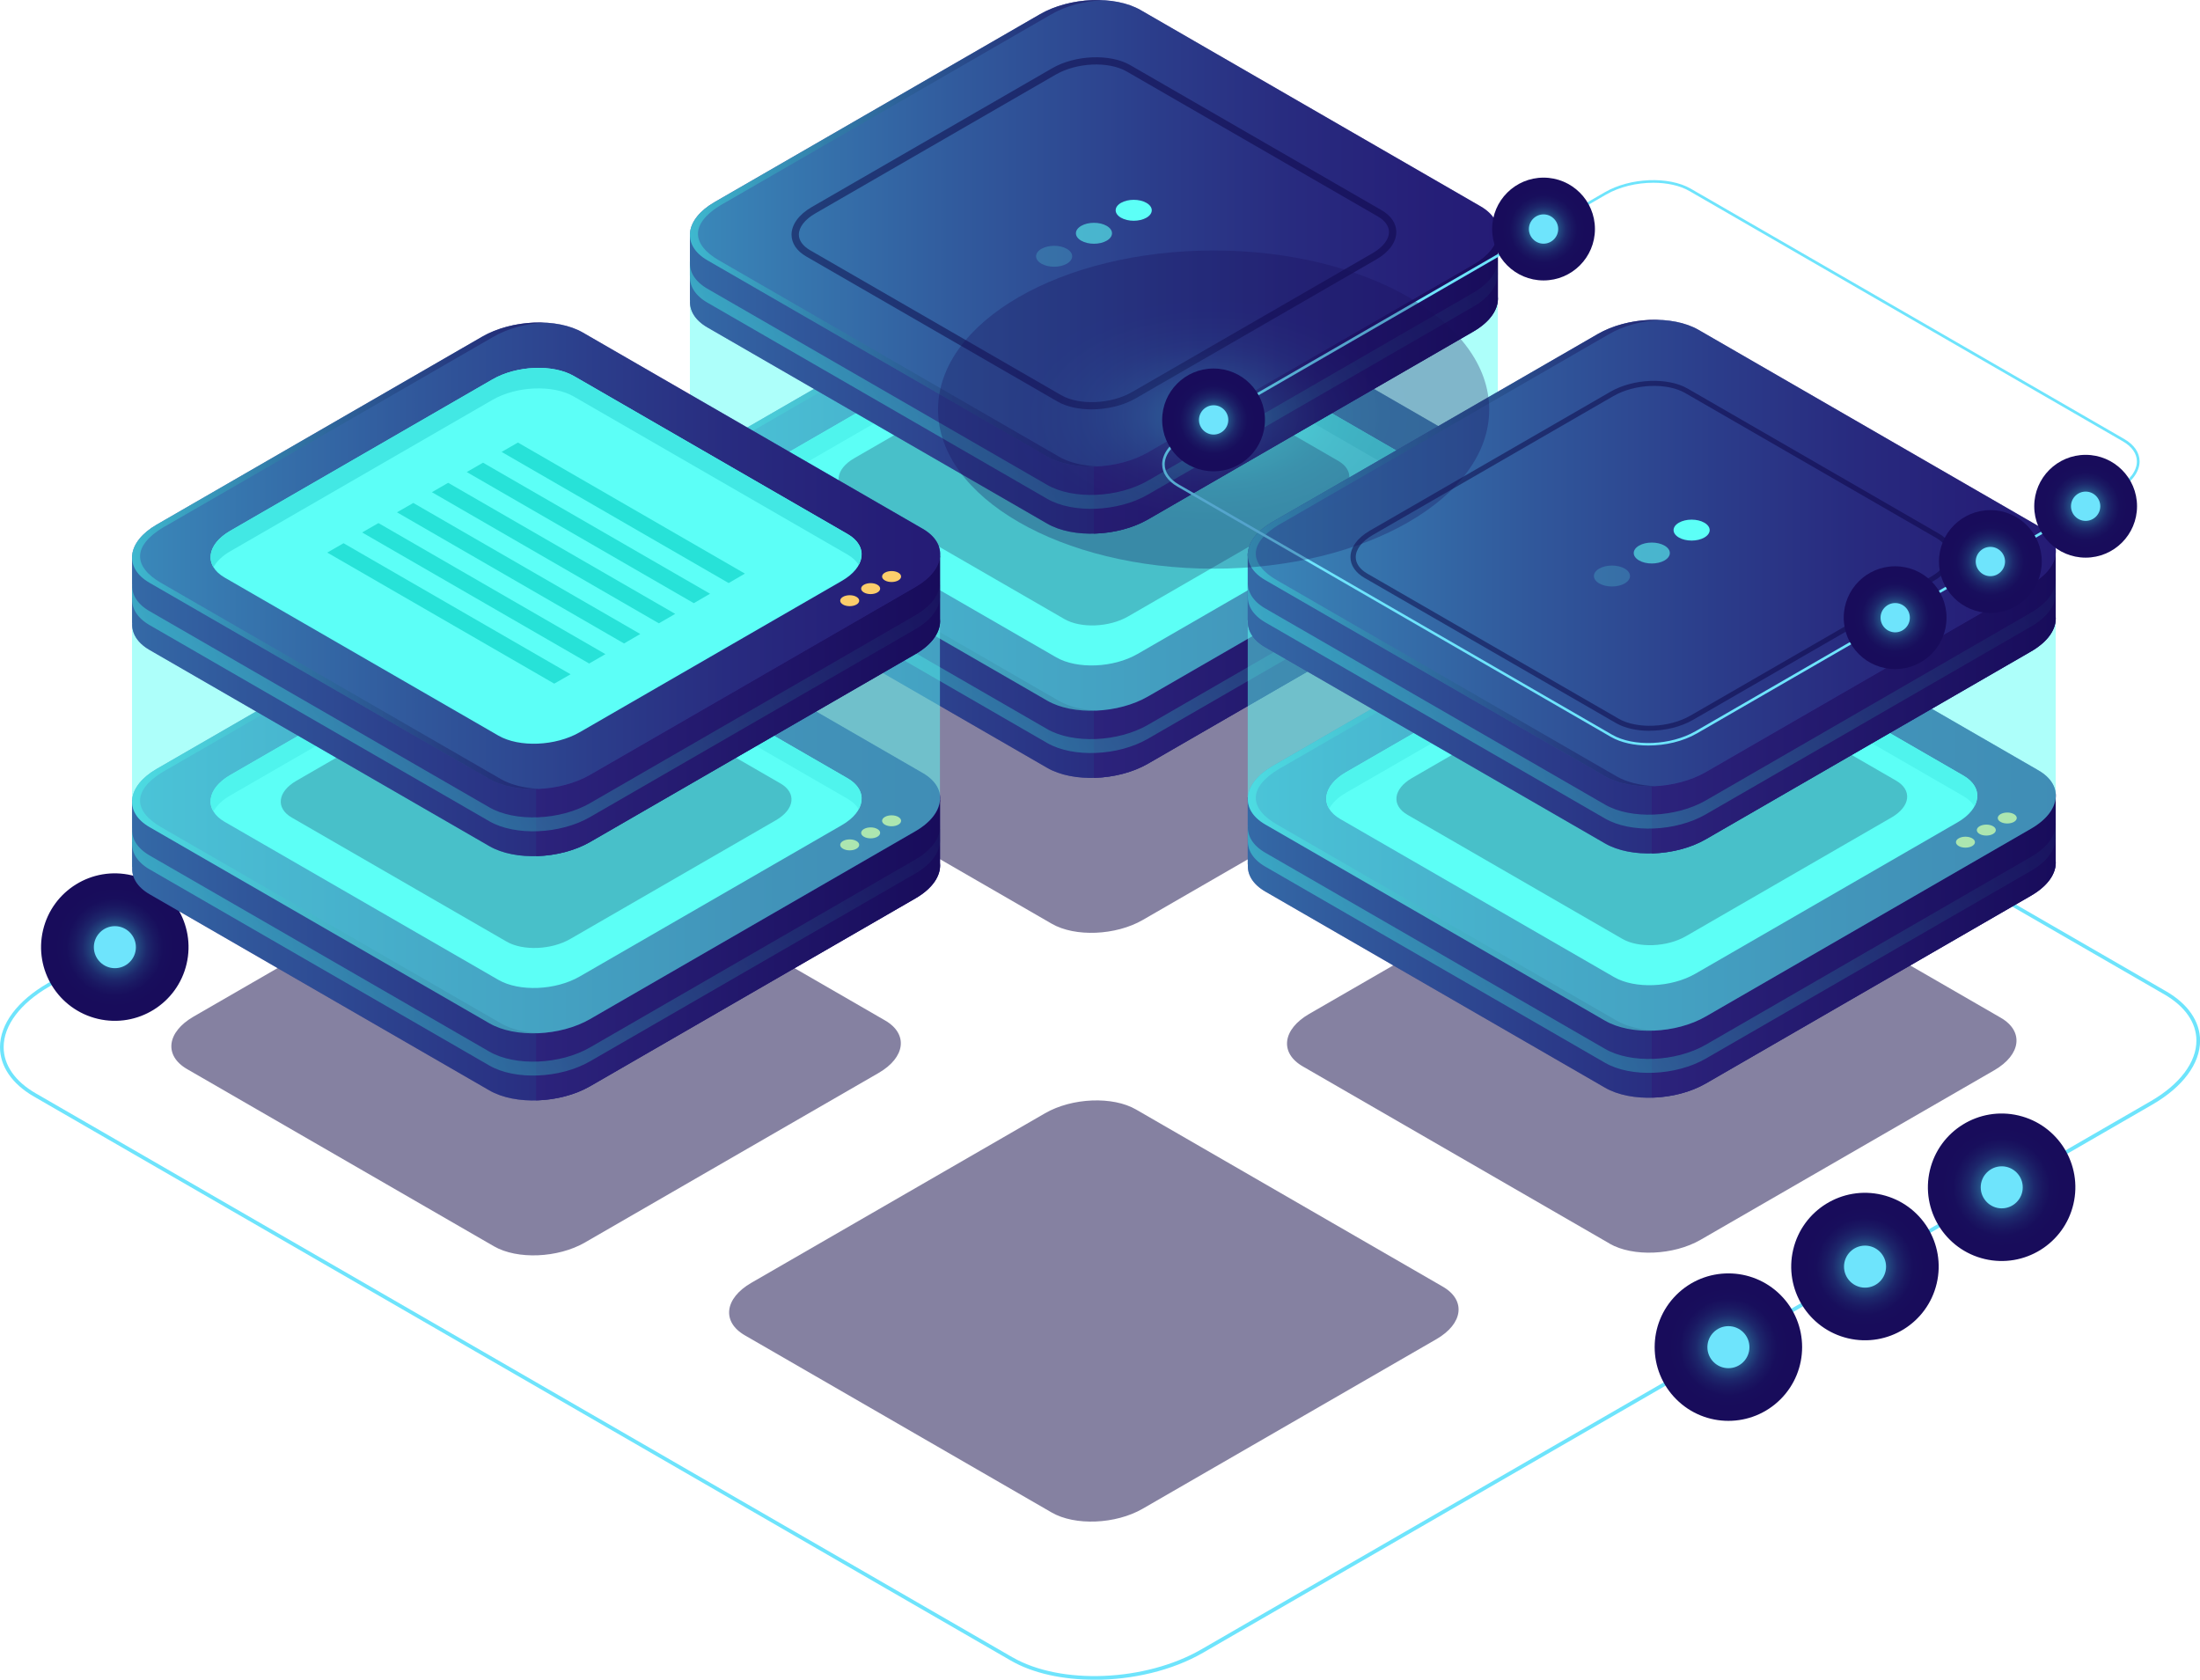 <?xml version="1.0" encoding="UTF-8"?>
<svg xmlns="http://www.w3.org/2000/svg" xmlns:xlink="http://www.w3.org/1999/xlink" viewBox="0 0 300.48 229.41">
  <defs>
    <style>
      .cls-1 {
        fill: #fccd6b;
      }

      .cls-2 {
        fill: url(#_Áåçûìÿííûé_ãðàäèåíò_4-4);
      }

      .cls-2, .cls-3, .cls-4, .cls-5, .cls-6, .cls-7, .cls-8, .cls-9, .cls-10, .cls-11, .cls-12, .cls-13, .cls-14, .cls-15, .cls-16, .cls-17, .cls-18, .cls-19, .cls-20, .cls-21, .cls-22, .cls-23, .cls-24, .cls-25, .cls-26, .cls-27 {
        opacity: .5;
      }

      .cls-28 {
        fill: url(#_Áåçûìÿííûé_ãðàäèåíò_2-11);
      }

      .cls-28, .cls-29, .cls-30, .cls-31, .cls-32, .cls-33, .cls-34, .cls-35, .cls-36, .cls-37, .cls-38 {
        mix-blend-mode: lighten;
      }

      .cls-3 {
        fill: url(#_Áåçûìÿííûé_ãðàäèåíò_4-21);
      }

      .cls-4 {
        fill: url(#_Áåçûìÿííûé_ãðàäèåíò_4-18);
      }

      .cls-39 {
        fill: url(#_Áåçûìÿííûé_ãðàäèåíò_5-5);
      }

      .cls-40 {
        fill: url(#_Áåçûìÿííûé_ãðàäèåíò_5-4);
      }

      .cls-5 {
        fill: url(#_Áåçûìÿííûé_ãðàäèåíò_4-2);
      }

      .cls-6 {
        fill: url(#_Áåçûìÿííûé_ãðàäèåíò_4-19);
      }

      .cls-29 {
        fill: url(#_Áåçûìÿííûé_ãðàäèåíò_2-3);
      }

      .cls-41 {
        isolation: isolate;
      }

      .cls-7 {
        fill: url(#_Áåçûìÿííûé_ãðàäèåíò_4-22);
      }

      .cls-42 {
        fill: #42e8e4;
      }

      .cls-43 {
        fill: #6ee4fc;
      }

      .cls-8 {
        fill: url(#_Áåçûìÿííûé_ãðàäèåíò_4-14);
      }

      .cls-44 {
        fill: #27e2d8;
      }

      .cls-30 {
        fill: url(#_Áåçûìÿííûé_ãðàäèåíò_2-2);
      }

      .cls-9 {
        fill: url(#_Áåçûìÿííûé_ãðàäèåíò_4-6);
      }

      .cls-10 {
        fill: url(#_Áåçûìÿííûé_ãðàäèåíò_4);
      }

      .cls-11 {
        fill: url(#_Áåçûìÿííûé_ãðàäèåíò_4-13);
      }

      .cls-12 {
        fill: url(#_Áåçûìÿííûé_ãðàäèåíò_4-20);
      }

      .cls-13 {
        fill: url(#_Áåçûìÿííûé_ãðàäèåíò_4-15);
      }

      .cls-14 {
        fill: url(#_Áåçûìÿííûé_ãðàäèåíò_4-12);
      }

      .cls-15, .cls-45, .cls-46, .cls-47 {
        fill: #5cfff7;
      }

      .cls-16 {
        fill: url(#_Áåçûìÿííûé_ãðàäèåíò_4-17);
      }

      .cls-17 {
        fill: url(#_Áåçûìÿííûé_ãðàäèåíò_4-23);
      }

      .cls-31 {
        fill: url(#_Áåçûìÿííûé_ãðàäèåíò_2-8);
      }

      .cls-32 {
        fill: url(#_Áåçûìÿííûé_ãðàäèåíò_2-10);
      }

      .cls-18 {
        fill: url(#_Áåçûìÿííûé_ãðàäèåíò_4-9);
      }

      .cls-45 {
        opacity: .6;
      }

      .cls-33 {
        fill: url(#_Áåçûìÿííûé_ãðàäèåíò_2-5);
      }

      .cls-34 {
        fill: url(#_Áåçûìÿííûé_ãðàäèåíò_2-6);
        opacity: .3;
      }

      .cls-48 {
        fill: url(#_Áåçûìÿííûé_ãðàäèåíò_5-3);
      }

      .cls-19 {
        fill: url(#_Áåçûìÿííûé_ãðàäèåíò_4-24);
      }

      .cls-20 {
        fill: url(#_Áåçûìÿííûé_ãðàäèåíò_4-3);
      }

      .cls-49 {
        fill: url(#_Áåçûìÿííûé_ãðàäèåíò_5-6);
      }

      .cls-21 {
        fill: url(#_Áåçûìÿííûé_ãðàäèåíò_4-16);
      }

      .cls-50 {
        fill: url(#_Áåçûìÿííûé_ãðàäèåíò_5);
      }

      .cls-22 {
        fill: url(#_Áåçûìÿííûé_ãðàäèåíò_4-10);
      }

      .cls-35 {
        fill: url(#_Áåçûìÿííûé_ãðàäèåíò_2-9);
      }

      .cls-51 {
        fill: url(#_Áåçûìÿííûé_ãðàäèåíò_5-2);
      }

      .cls-52 {
        fill: #332a91;
      }

      .cls-36 {
        fill: url(#_Áåçûìÿííûé_ãðàäèåíò_2-7);
      }

      .cls-23 {
        fill: url(#_Áåçûìÿííûé_ãðàäèåíò_4-11);
      }

      .cls-24 {
        fill: url(#_Áåçûìÿííûé_ãðàäèåíò_4-7);
      }

      .cls-25 {
        fill: #0d0444;
      }

      .cls-26 {
        fill: url(#_Áåçûìÿííûé_ãðàäèåíò_4-8);
      }

      .cls-37 {
        fill: url(#_Áåçûìÿííûé_ãðàäèåíò_2);
      }

      .cls-38 {
        fill: url(#_Áåçûìÿííûé_ãðàäèåíò_2-4);
      }

      .cls-27 {
        fill: url(#_Áåçûìÿííûé_ãðàäèåíò_4-5);
      }

      .cls-47 {
        opacity: .2;
      }
    </style>
    <radialGradient id="_Áåçûìÿííûé_ãðàäèåíò_2" data-name="Áåçûìÿííûé ãðàäèåíò 2" cx="117.22" cy="70.63" fx="117.22" fy="70.63" r="10.07" gradientTransform="translate(84.27 -62.2) rotate(45)" gradientUnits="userSpaceOnUse">
      <stop offset="0" stop-color="#42e8e4"/>
      <stop offset=".02" stop-color="#3ed7d9"/>
      <stop offset=".1" stop-color="#35a8bc"/>
      <stop offset=".18" stop-color="#2d7ea2"/>
      <stop offset=".26" stop-color="#275a8c"/>
      <stop offset=".35" stop-color="#213e7a"/>
      <stop offset=".44" stop-color="#1d276c"/>
      <stop offset=".55" stop-color="#1a1862"/>
      <stop offset=".66" stop-color="#180e5c"/>
      <stop offset=".82" stop-color="#180c5b"/>
    </radialGradient>
    <radialGradient id="_Áåçûìÿííûé_ãðàäèåíò_2-2" data-name="Áåçûìÿííûé ãðàäèåíò 2" cx="15.69" cy="129.36" fx="15.69" fy="129.36" r="10.07" gradientTransform="translate(138.03 84.5) rotate(76.78)" xlink:href="#_Áåçûìÿííûé_ãðàäèåíò_2"/>
    <radialGradient id="_Áåçûìÿííûé_ãðàäèåíò_2-3" data-name="Áåçûìÿííûé ãðàäèåíò 2" cx="236.07" cy="183.99" fx="236.07" fy="183.99" r="10.07" gradientTransform="translate(199.24 -113.03) rotate(45)" xlink:href="#_Áåçûìÿííûé_ãðàäèåíò_2"/>
    <radialGradient id="_Áåçûìÿííûé_ãðàäèåíò_2-4" data-name="Áåçûìÿííûé ãðàäèåíò 2" cx="254.73" cy="172.99" fx="254.73" fy="172.99" r="10.07" gradientTransform="translate(364.57 -114.67) rotate(76.72)" xlink:href="#_Áåçûìÿííûé_ãðàäèåíò_2"/>
    <radialGradient id="_Áåçûìÿííûé_ãðàäèåíò_2-5" data-name="Áåçûìÿííûé ãðàäèåíò 2" cx="273.4" cy="162.16" fx="273.4" fy="162.16" r="10.07" gradientTransform="translate(368.41 -141.18) rotate(76.72)" xlink:href="#_Áåçûìÿííûé_ãðàäèåíò_2"/>
    <linearGradient id="_Áåçûìÿííûé_ãðàäèåíò_4" data-name="Áåçûìÿííûé ãðàäèåíò 4" x1="69.84" y1="77.41" x2="180.19" y2="77.41" gradientUnits="userSpaceOnUse">
      <stop offset="0" stop-color="#42e8e4"/>
      <stop offset=".11" stop-color="#3cc8d0"/>
      <stop offset=".35" stop-color="#2f86a7"/>
      <stop offset=".57" stop-color="#255186"/>
      <stop offset=".75" stop-color="#1e2b6e"/>
      <stop offset=".91" stop-color="#191460"/>
      <stop offset="1" stop-color="#180c5b"/>
    </linearGradient>
    <linearGradient id="_Áåçûìÿííûé_ãðàäèåíò_5" data-name="Áåçûìÿííûé ãðàäèåíò 5" x1="149.41" y1="77.4" x2="204.59" y2="77.4" gradientUnits="userSpaceOnUse">
      <stop offset="0" stop-color="#2c237c"/>
      <stop offset="1" stop-color="#180c5b"/>
    </linearGradient>
    <linearGradient id="_Áåçûìÿííûé_ãðàäèåíò_4-2" data-name="Áåçûìÿííûé ãðàäèåíò 4" x1="94.23" y1="65.22" x2="204.59" y2="65.22" xlink:href="#_Áåçûìÿííûé_ãðàäèåíò_4"/>
    <linearGradient id="_Áåçûìÿííûé_ãðàäèåíò_4-3" data-name="Áåçûìÿííûé ãðàäèåíò 4" x1="94.23" y1="65.22" x2="150.56" y2="65.22" xlink:href="#_Áåçûìÿííûé_ãðàäèåíò_4"/>
    <linearGradient id="_Áåçûìÿííûé_ãðàäèåíò_4-4" data-name="Áåçûìÿííûé ãðàäèåíò 4" x1="109.24" y1="97.33" x2="201.61" y2="36.95" xlink:href="#_Áåçûìÿííûé_ãðàäèåíò_4"/>
    <linearGradient id="_Áåçûìÿííûé_ãðàäèåíò_4-5" data-name="Áåçûìÿííûé ãðàäèåíò 4" x1="-6.35" y1="121.46" x2="104" y2="121.46" xlink:href="#_Áåçûìÿííûé_ãðàäèåíò_4"/>
    <linearGradient id="_Áåçûìÿííûé_ãðàäèåíò_5-2" data-name="Áåçûìÿííûé ãðàäèåíò 5" x1="73.22" y1="121.45" x2="128.39" y2="121.45" xlink:href="#_Áåçûìÿííûé_ãðàäèåíò_5"/>
    <linearGradient id="_Áåçûìÿííûé_ãðàäèåíò_4-6" data-name="Áåçûìÿííûé ãðàäèåíò 4" x1="18.04" y1="109.26" x2="128.4" y2="109.26" xlink:href="#_Áåçûìÿííûé_ãðàäèåíò_4"/>
    <linearGradient id="_Áåçûìÿííûé_ãðàäèåíò_4-7" data-name="Áåçûìÿííûé ãðàäèåíò 4" x1="18.04" y1="109.27" x2="74.37" y2="109.27" xlink:href="#_Áåçûìÿííûé_ãðàäèåíò_4"/>
    <linearGradient id="_Áåçûìÿííûé_ãðàäèåíò_4-8" data-name="Áåçûìÿííûé ãðàäèåíò 4" x1="33.05" y1="141.38" x2="125.42" y2="81" xlink:href="#_Áåçûìÿííûé_ãðàäèåíò_4"/>
    <linearGradient id="_Áåçûìÿííûé_ãðàäèåíò_4-9" data-name="Áåçûìÿííûé ãðàäèåíò 4" x1="146.03" y1="121.08" x2="256.38" y2="121.08" xlink:href="#_Áåçûìÿííûé_ãðàäèåíò_4"/>
    <linearGradient id="_Áåçûìÿííûé_ãðàäèåíò_5-3" data-name="Áåçûìÿííûé ãðàäèåíò 5" x1="225.6" y1="121.08" x2="280.78" y2="121.08" xlink:href="#_Áåçûìÿííûé_ãðàäèåíò_5"/>
    <linearGradient id="_Áåçûìÿííûé_ãðàäèåíò_4-10" data-name="Áåçûìÿííûé ãðàäèåíò 4" x1="170.42" y1="108.89" x2="280.79" y2="108.89" xlink:href="#_Áåçûìÿííûé_ãðàäèåíò_4"/>
    <linearGradient id="_Áåçûìÿííûé_ãðàäèåíò_4-11" data-name="Áåçûìÿííûé ãðàäèåíò 4" x1="170.42" y1="108.89" x2="226.75" y2="108.89" xlink:href="#_Áåçûìÿííûé_ãðàäèåíò_4"/>
    <linearGradient id="_Áåçûìÿííûé_ãðàäèåíò_4-12" data-name="Áåçûìÿííûé ãðàäèåíò 4" x1="185.43" y1="141.01" x2="277.81" y2="80.63" xlink:href="#_Áåçûìÿííûé_ãðàäèåíò_4"/>
    <linearGradient id="_Áåçûìÿííûé_ãðàäèåíò_4-13" data-name="Áåçûìÿííûé ãðàäèåíò 4" y1="44.05" y2="44.05" xlink:href="#_Áåçûìÿííûé_ãðàäèåíò_4"/>
    <linearGradient id="_Áåçûìÿííûé_ãðàäèåíò_5-4" data-name="Áåçûìÿííûé ãðàäèåíò 5" y1="44.05" y2="44.05" xlink:href="#_Áåçûìÿííûé_ãðàäèåíò_5"/>
    <linearGradient id="_Áåçûìÿííûé_ãðàäèåíò_4-14" data-name="Áåçûìÿííûé ãðàäèåíò 4" x1="94.23" y1="31.86" x2="204.59" y2="31.86" xlink:href="#_Áåçûìÿííûé_ãðàäèåíò_4"/>
    <linearGradient id="_Áåçûìÿííûé_ãðàäèåíò_4-15" data-name="Áåçûìÿííûé ãðàäèåíò 4" x1="94.23" y1="31.86" x2="150.56" y2="31.86" xlink:href="#_Áåçûìÿííûé_ãðàäèåíò_4"/>
    <linearGradient id="_Áåçûìÿííûé_ãðàäèåíò_4-16" data-name="Áåçûìÿííûé ãðàäèåíò 4" x1="109.24" y1="63.97" x2="201.61" y2="3.59" xlink:href="#_Áåçûìÿííûé_ãðàäèåíò_4"/>
    <linearGradient id="_Áåçûìÿííûé_ãðàäèåíò_4-17" data-name="Áåçûìÿííûé ãðàäèåíò 4" x1="-6.35" y1="88.1" x2="104" y2="88.1" xlink:href="#_Áåçûìÿííûé_ãðàäèåíò_4"/>
    <linearGradient id="_Áåçûìÿííûé_ãðàäèåíò_5-5" data-name="Áåçûìÿííûé ãðàäèåíò 5" x1="73.22" y1="88.1" x2="128.39" y2="88.1" xlink:href="#_Áåçûìÿííûé_ãðàäèåíò_5"/>
    <linearGradient id="_Áåçûìÿííûé_ãðàäèåíò_4-18" data-name="Áåçûìÿííûé ãðàäèåíò 4" x1="18.04" y1="75.91" x2="128.4" y2="75.91" xlink:href="#_Áåçûìÿííûé_ãðàäèåíò_4"/>
    <linearGradient id="_Áåçûìÿííûé_ãðàäèåíò_4-19" data-name="Áåçûìÿííûé ãðàäèåíò 4" x1="18.04" y1="75.91" x2="74.37" y2="75.91" xlink:href="#_Áåçûìÿííûé_ãðàäèåíò_4"/>
    <linearGradient id="_Áåçûìÿííûé_ãðàäèåíò_4-20" data-name="Áåçûìÿííûé ãðàäèåíò 4" x1="33.05" y1="108.02" x2="125.42" y2="47.64" xlink:href="#_Áåçûìÿííûé_ãðàäèåíò_4"/>
    <linearGradient id="_Áåçûìÿííûé_ãðàäèåíò_4-21" data-name="Áåçûìÿííûé ãðàäèåíò 4" x1="146.03" y1="87.73" x2="256.38" y2="87.73" xlink:href="#_Áåçûìÿííûé_ãðàäèåíò_4"/>
    <linearGradient id="_Áåçûìÿííûé_ãðàäèåíò_5-6" data-name="Áåçûìÿííûé ãðàäèåíò 5" x1="225.6" y1="87.72" x2="280.78" y2="87.72" xlink:href="#_Áåçûìÿííûé_ãðàäèåíò_5"/>
    <linearGradient id="_Áåçûìÿííûé_ãðàäèåíò_4-22" data-name="Áåçûìÿííûé ãðàäèåíò 4" x1="170.42" y1="75.54" x2="280.79" y2="75.54" xlink:href="#_Áåçûìÿííûé_ãðàäèåíò_4"/>
    <linearGradient id="_Áåçûìÿííûé_ãðàäèåíò_4-23" data-name="Áåçûìÿííûé ãðàäèåíò 4" x1="170.42" y1="75.54" x2="226.75" y2="75.54" xlink:href="#_Áåçûìÿííûé_ãðàäèåíò_4"/>
    <linearGradient id="_Áåçûìÿííûé_ãðàäèåíò_4-24" data-name="Áåçûìÿííûé ãðàäèåíò 4" x1="185.43" y1="107.65" x2="277.81" y2="47.27" xlink:href="#_Áåçûìÿííûé_ãðàäèåíò_4"/>
    <radialGradient id="_Áåçûìÿííûé_ãðàäèåíò_2-6" data-name="Áåçûìÿííûé ãðàäèåíò 2" cx="-1314.84" cy="228.31" fx="-1314.84" fy="228.31" r="30.73" gradientTransform="translate(1502.13 599.21) rotate(30) scale(1 .87) skewX(-26.56)" xlink:href="#_Áåçûìÿííûé_ãðàäèåíò_2"/>
    <radialGradient id="_Áåçûìÿííûé_ãðàäèåíò_2-7" data-name="Áåçûìÿííûé ãðàäèåíò 2" cx="210.82" cy="31.28" fx="210.82" fy="31.28" r="7.02" gradientTransform="matrix(1, 0, 0, 1, 0, 0)" xlink:href="#_Áåçûìÿííûé_ãðàäèåíò_2"/>
    <radialGradient id="_Áåçûìÿííûé_ãðàäèåíò_2-8" data-name="Áåçûìÿííûé ãðàäèåíò 2" cx="165.76" cy="57.35" fx="165.76" fy="57.35" r="7.02" gradientTransform="matrix(1, 0, 0, 1, 0, 0)" xlink:href="#_Áåçûìÿííûé_ãðàäèåíò_2"/>
    <radialGradient id="_Áåçûìÿííûé_ãðàäèåíò_2-9" data-name="Áåçûìÿííûé ãðàäèåíò 2" cx="258.85" cy="84.36" fx="258.85" fy="84.36" r="7.02" gradientTransform="matrix(1, 0, 0, 1, 0, 0)" xlink:href="#_Áåçûìÿííûé_ãðàäèåíò_2"/>
    <radialGradient id="_Áåçûìÿííûé_ãðàäèåíò_2-10" data-name="Áåçûìÿííûé ãðàäèåíò 2" cx="271.85" cy="76.69" fx="271.85" fy="76.69" r="7.02" gradientTransform="matrix(1, 0, 0, 1, 0, 0)" xlink:href="#_Áåçûìÿííûé_ãðàäèåíò_2"/>
    <radialGradient id="_Áåçûìÿííûé_ãðàäèåíò_2-11" data-name="Áåçûìÿííûé ãðàäèåíò 2" cx="284.86" cy="69.14" fx="284.86" fy="69.14" r="7.02" gradientTransform="matrix(1, 0, 0, 1, 0, 0)" xlink:href="#_Áåçûìÿííûé_ãðàäèåíò_2"/>
  </defs>
  <g class="cls-41">
    <g id="_Ñëîé_1" data-name="Ñëîé 1">
      <g>
        <path class="cls-43" d="M149.47,229.41c-4.28,0-8.37-.86-11.42-2.62L4.63,149.76c-2.98-1.72-4.63-4.12-4.63-6.74,0-3.16,2.37-6.33,6.5-8.72L136.17,59.44c7.76-4.48,19.54-4.96,26.27-1.08l133.42,77.03c2.98,1.72,4.63,4.12,4.63,6.74,0,3.15-2.37,6.33-6.5,8.72l-129.67,74.87c-4.24,2.45-9.68,3.7-14.85,3.7Zm-11.17-3.06c6.59,3.8,18.15,3.32,25.77-1.08l129.67-74.87c3.97-2.29,6.25-5.31,6.25-8.28,0-2.44-1.55-4.68-4.38-6.31L162.19,58.79c-6.59-3.81-18.15-3.32-25.77,1.08L6.75,134.73c-3.97,2.29-6.25,5.31-6.25,8.28,0,2.44,1.55,4.68,4.38,6.31l133.41,77.03Z"/>
        <g>
          <circle class="cls-37" cx="117.22" cy="70.63" r="10.07" transform="translate(-15.61 103.57) rotate(-45)"/>
          <circle class="cls-43" cx="117.22" cy="70.63" r="2.87"/>
        </g>
        <g>
          <circle class="cls-30" cx="15.69" cy="129.36" r="10.07" transform="translate(-113.84 115.04) rotate(-76.78)"/>
          <path class="cls-43" d="M18.56,129.36c0,1.59-1.29,2.87-2.87,2.87s-2.87-1.29-2.87-2.87,1.29-2.87,2.87-2.87,2.87,1.29,2.87,2.87Z"/>
        </g>
        <g>
          <circle class="cls-29" cx="236.07" cy="183.99" r="10.07" transform="translate(-60.96 220.81) rotate(-45)"/>
          <circle class="cls-43" cx="236.07" cy="183.99" r="2.87"/>
        </g>
        <g>
          <circle class="cls-38" cx="254.73" cy="172.99" r="10.07" transform="translate(27.84 381.16) rotate(-76.72)"/>
          <circle class="cls-43" cx="254.73" cy="172.99" r="2.87"/>
        </g>
        <g>
          <circle class="cls-33" cx="273.4" cy="162.16" r="10.07" transform="translate(52.76 390.99) rotate(-76.72)"/>
          <path class="cls-43" d="M276.27,162.16c0,1.59-1.29,2.87-2.87,2.87s-2.87-1.29-2.87-2.87,1.29-2.87,2.87-2.87,2.87,1.29,2.87,2.87Z"/>
        </g>
      </g>
      <g>
        <g>
          <g>
            <path class="cls-25" d="M143.65,126.16l-41.91-24.2c-3.18-1.84-2.78-5.05,.89-7.17l40.12-23.16c3.68-2.12,9.24-2.35,12.42-.51l41.91,24.2c3.18,1.84,2.78,5.05-.89,7.17l-40.12,23.16c-3.68,2.12-9.24,2.35-12.42,.51Z"/>
            <path class="cls-52" d="M204.58,73.88v-8.66h-22.35l-26.43-15.26c-3.53-2.04-9.69-1.78-13.76,.57l-25.44,14.69h-22.37v9.16h.02c-.1,1.38,.67,2.71,2.36,3.69l46.42,26.8c3.53,2.04,9.69,1.78,13.76-.57l44.44-25.66c2.35-1.36,3.48-3.11,3.35-4.75Z"/>
            <path class="cls-10" d="M204.58,73.88v-8.66h-22.35l-26.43-15.26c-3.53-2.04-9.69-1.78-13.76,.57l-25.44,14.69h-22.37v9.16h.02c-.1,1.38,.67,2.71,2.36,3.69l46.42,26.8c3.53,2.04,9.69,1.78,13.76-.57l44.44-25.66c2.35-1.36,3.48-3.11,3.35-4.75Z"/>
            <path class="cls-50" d="M155.8,49.96c-1.7-.98-4-1.42-6.39-1.36v57.63c2.58-.06,5.26-.71,7.38-1.93l44.44-25.66c2.35-1.36,3.48-3.11,3.35-4.75v-8.66h-22.35l-26.43-15.26Z"/>
            <path class="cls-52" d="M143.03,95.7l-46.42-26.8c-3.53-2.04-3.08-5.59,.99-7.94l44.44-25.66c4.07-2.35,10.23-2.61,13.76-.57l46.42,26.8c3.53,2.04,3.08,5.59-.99,7.94l-44.44,25.66c-4.07,2.35-10.23,2.61-13.76,.57Z"/>
            <path class="cls-5" d="M143.03,95.7l-46.42-26.8c-3.53-2.04-3.08-5.59,.99-7.94l44.44-25.66c4.07-2.35,10.23-2.61,13.76-.57l46.42,26.8c3.53,2.04,3.08,5.59-.99,7.94l-44.44,25.66c-4.07,2.35-10.23,2.61-13.76,.57Z"/>
            <path class="cls-46" d="M144.27,89.78l-37.4-21.59c-2.84-1.64-2.49-4.51,.8-6.4l35.8-20.67c3.28-1.89,8.24-2.1,11.09-.46l37.4,21.59c2.84,1.64,2.49,4.51-.8,6.4l-35.8,20.67c-3.28,1.89-8.24,2.1-11.09,.46Z"/>
            <path class="cls-42" d="M107.67,64.59l35.8-20.67c3.28-1.89,8.24-2.1,11.09-.46l37.4,21.59c.7,.41,1.21,.89,1.52,1.41,.82-1.52,.35-3.13-1.52-4.21l-37.4-21.59c-2.84-1.64-7.81-1.43-11.09,.46l-35.8,20.67c-2.47,1.43-3.28,3.4-2.32,4.99,.43-.79,1.2-1.55,2.32-2.19Z"/>
            <path class="cls-20" d="M144.59,95.7l-46.42-26.8c-3.53-2.04-4.37-5.03,.99-7.94l44.44-25.66c2-1.16,4.51-1.8,6.96-1.92-2.92-.13-6.09,.52-8.52,1.92l-44.44,25.66c-4.07,2.35-4.51,5.91-.99,7.94l46.42,26.8c1.79,1.03,4.27,1.47,6.8,1.35-1.97-.09-3.82-.53-5.24-1.35Z"/>
            <path class="cls-2" d="M201.22,73.34l-44.44,25.66c-4.07,2.35-10.23,2.61-13.76,.57l-46.42-26.8c-1.69-.98-2.46-2.31-2.36-3.69h-.02v1.9h.02c-.1,1.38,.67,2.71,2.36,3.69l46.42,26.8c3.53,2.04,9.69,1.78,13.76-.57l44.44-25.66c2.35-1.36,3.48-3.11,3.35-4.75v-1.9c.13,1.64-1,3.39-3.35,4.75Z"/>
            <g>
              <path class="cls-1" d="M193.17,70.82c.51,.29,.51,.77,0,1.06-.51,.29-1.33,.29-1.83,0-.51-.29-.51-.77,0-1.06,.51-.29,1.33-.29,1.83,0Z"/>
              <path class="cls-1" d="M196.02,69.17c.51,.29,.51,.77,0,1.06-.51,.29-1.33,.29-1.83,0-.51-.29-.51-.77,0-1.06,.51-.29,1.33-.29,1.83,0Z"/>
              <path class="cls-1" d="M198.88,67.52c.51,.29,.51,.77,0,1.06-.51,.29-1.33,.29-1.83,0-.51-.29-.51-.77,0-1.06,.51-.29,1.33-.29,1.83,0Z"/>
            </g>
          </g>
          <g>
            <path class="cls-25" d="M67.46,170.21l-41.91-24.2c-3.18-1.84-2.78-5.05,.89-7.17l40.12-23.16c3.68-2.12,9.24-2.35,12.42-.51l41.91,24.2c3.18,1.84,2.78,5.05-.89,7.17l-40.12,23.16c-3.68,2.12-9.24,2.35-12.42,.51Z"/>
            <path class="cls-52" d="M128.38,117.93v-8.66h-22.35l-26.43-15.26c-3.53-2.04-9.69-1.78-13.76,.57l-25.44,14.69H18.04v9.16h.02c-.1,1.38,.67,2.71,2.36,3.69l46.42,26.8c3.53,2.04,9.69,1.78,13.76-.57l44.44-25.66c2.35-1.36,3.48-3.11,3.35-4.75Z"/>
            <path class="cls-27" d="M128.38,117.93v-8.66h-22.35l-26.43-15.26c-3.53-2.04-9.69-1.78-13.76,.57l-25.44,14.69H18.04v9.16h.02c-.1,1.38,.67,2.71,2.36,3.69l46.42,26.8c3.53,2.04,9.69,1.78,13.76-.57l44.44-25.66c2.35-1.36,3.48-3.11,3.35-4.75Z"/>
            <path class="cls-51" d="M79.61,94.01c-1.7-.98-4-1.42-6.39-1.36v57.63c2.58-.06,5.26-.71,7.38-1.93l44.44-25.66c2.35-1.36,3.48-3.11,3.35-4.75v-8.66h-22.35l-26.43-15.26Z"/>
            <path class="cls-52" d="M66.84,139.75l-46.42-26.8c-3.53-2.04-3.08-5.59,.99-7.94l44.44-25.66c4.07-2.35,10.23-2.61,13.76-.57l46.42,26.8c3.53,2.04,3.08,5.59-.99,7.94l-44.44,25.66c-4.07,2.35-10.23,2.61-13.76,.57Z"/>
            <path class="cls-9" d="M66.84,139.75l-46.42-26.8c-3.53-2.04-3.08-5.59,.99-7.94l44.44-25.66c4.07-2.35,10.23-2.61,13.76-.57l46.42,26.8c3.53,2.04,3.08,5.59-.99,7.94l-44.44,25.66c-4.07,2.35-10.23,2.61-13.76,.57Z"/>
            <path class="cls-46" d="M68.08,133.83l-37.4-21.59c-2.84-1.64-2.49-4.51,.8-6.4l35.8-20.67c3.28-1.89,8.24-2.1,11.09-.46l37.4,21.59c2.84,1.64,2.49,4.51-.8,6.4l-35.8,20.67c-3.28,1.89-8.24,2.1-11.09,.46Z"/>
            <path class="cls-42" d="M31.47,108.63l35.8-20.67c3.28-1.89,8.24-2.1,11.09-.46l37.4,21.59c.7,.41,1.21,.89,1.52,1.41,.82-1.52,.35-3.13-1.52-4.21l-37.4-21.59c-2.84-1.64-7.81-1.43-11.09,.46l-35.8,20.67c-2.47,1.43-3.28,3.4-2.32,4.99,.43-.79,1.2-1.55,2.32-2.19Z"/>
            <path class="cls-24" d="M68.39,139.75l-46.42-26.8c-3.53-2.04-4.37-5.03,.99-7.94l44.44-25.66c2-1.16,4.51-1.8,6.96-1.92-2.92-.13-6.09,.52-8.52,1.92l-44.44,25.66c-4.07,2.35-4.51,5.91-.99,7.94l46.42,26.8c1.79,1.03,4.27,1.47,6.8,1.35-1.97-.09-3.82-.53-5.24-1.35Z"/>
            <path class="cls-26" d="M125.03,117.39l-44.44,25.66c-4.07,2.35-10.23,2.61-13.76,.57l-46.42-26.8c-1.69-.98-2.46-2.31-2.36-3.69h-.02v1.9h.02c-.1,1.38,.67,2.71,2.36,3.69l46.42,26.8c3.53,2.04,9.69,1.78,13.76-.57l44.44-25.66c2.35-1.36,3.48-3.11,3.35-4.75v-1.9c.13,1.64-1,3.39-3.35,4.75Z"/>
            <g>
              <path class="cls-1" d="M116.97,114.86c.51,.29,.51,.77,0,1.06-.51,.29-1.33,.29-1.83,0-.51-.29-.51-.77,0-1.06,.51-.29,1.33-.29,1.83,0Z"/>
              <path class="cls-1" d="M119.83,113.22c.51,.29,.51,.77,0,1.06-.51,.29-1.33,.29-1.83,0-.51-.29-.51-.77,0-1.06,.51-.29,1.33-.29,1.83,0Z"/>
              <path class="cls-1" d="M122.69,111.57c.51,.29,.51,.77,0,1.06s-1.33,.29-1.83,0c-.51-.29-.51-.77,0-1.06,.51-.29,1.33-.29,1.83,0Z"/>
            </g>
          </g>
          <g>
            <path class="cls-25" d="M219.84,169.84l-41.91-24.2c-3.18-1.84-2.78-5.05,.89-7.17l40.12-23.16c3.68-2.12,9.24-2.35,12.42-.51l41.91,24.2c3.18,1.84,2.78,5.05-.89,7.17l-40.12,23.16c-3.68,2.12-9.24,2.35-12.42,.52Z"/>
            <path class="cls-52" d="M280.77,117.56v-8.66h-22.35l-26.43-15.26c-3.53-2.04-9.69-1.78-13.76,.57l-25.44,14.69h-22.37v9.16h.02c-.1,1.38,.67,2.71,2.36,3.69l46.42,26.8c3.53,2.04,9.69,1.78,13.76-.57l44.44-25.66c2.35-1.36,3.48-3.11,3.35-4.75Z"/>
            <path class="cls-18" d="M280.77,117.56v-8.66h-22.35l-26.43-15.26c-3.53-2.04-9.69-1.78-13.76,.57l-25.44,14.69h-22.37v9.16h.02c-.1,1.38,.67,2.71,2.36,3.69l46.42,26.8c3.53,2.04,9.69,1.78,13.76-.57l44.44-25.66c2.35-1.36,3.48-3.11,3.35-4.75Z"/>
            <path class="cls-48" d="M231.99,93.63c-1.7-.98-4-1.42-6.39-1.36v57.63c2.58-.06,5.26-.71,7.38-1.93l44.44-25.66c2.35-1.36,3.48-3.11,3.35-4.75v-8.66h-22.35l-26.43-15.26Z"/>
            <path class="cls-52" d="M219.22,139.38l-46.42-26.8c-3.53-2.04-3.08-5.59,.99-7.94l44.44-25.66c4.07-2.35,10.23-2.61,13.76-.57l46.42,26.8c3.53,2.04,3.08,5.59-.99,7.94l-44.44,25.66c-4.07,2.35-10.23,2.61-13.76,.57Z"/>
            <path class="cls-22" d="M219.22,139.38l-46.42-26.8c-3.53-2.04-3.08-5.59,.99-7.94l44.44-25.66c4.07-2.35,10.23-2.61,13.76-.57l46.42,26.8c3.53,2.04,3.08,5.59-.99,7.94l-44.44,25.66c-4.07,2.35-10.23,2.61-13.76,.57Z"/>
            <path class="cls-46" d="M220.46,133.45l-37.4-21.59c-2.84-1.64-2.49-4.51,.8-6.4l35.8-20.67c3.28-1.89,8.24-2.1,11.09-.46l37.4,21.59c2.84,1.64,2.49,4.51-.8,6.4l-35.8,20.67c-3.28,1.89-8.24,2.1-11.09,.46Z"/>
            <path class="cls-42" d="M183.86,108.26l35.8-20.67c3.28-1.89,8.24-2.1,11.09-.46l37.4,21.59c.7,.41,1.21,.89,1.52,1.41,.82-1.52,.35-3.13-1.52-4.21l-37.4-21.59c-2.84-1.64-7.81-1.43-11.09,.46l-35.8,20.67c-2.47,1.43-3.28,3.4-2.32,4.99,.43-.79,1.2-1.55,2.32-2.19Z"/>
            <path class="cls-23" d="M220.78,139.38l-46.42-26.8c-3.53-2.04-4.37-5.03,.99-7.94l44.44-25.66c2-1.16,4.51-1.8,6.96-1.92-2.92-.13-6.09,.52-8.52,1.92l-44.44,25.66c-4.07,2.35-4.51,5.91-.99,7.94l46.42,26.8c1.79,1.03,4.27,1.47,6.8,1.35-1.97-.09-3.82-.53-5.24-1.35Z"/>
            <path class="cls-14" d="M277.42,117.02l-44.44,25.66c-4.07,2.35-10.23,2.61-13.76,.57l-46.42-26.8c-1.69-.98-2.46-2.31-2.36-3.69h-.02v1.9h.02c-.1,1.38,.67,2.71,2.36,3.69l46.42,26.8c3.53,2.04,9.69,1.78,13.76-.57l44.44-25.66c2.35-1.36,3.48-3.11,3.35-4.75v-1.9c.13,1.64-1,3.39-3.35,4.75Z"/>
            <g>
              <path class="cls-1" d="M269.36,114.49c.51,.29,.51,.77,0,1.06-.51,.29-1.33,.29-1.83,0-.51-.29-.51-.77,0-1.06,.51-.29,1.33-.29,1.83,0Z"/>
              <path class="cls-1" d="M272.21,112.84c.51,.29,.51,.77,0,1.06-.51,.29-1.33,.29-1.83,0-.51-.29-.51-.77,0-1.06,.51-.29,1.33-.29,1.83,0Z"/>
              <path class="cls-1" d="M275.07,111.19c.51,.29,.51,.77,0,1.06-.51,.29-1.33,.29-1.83,0-.51-.29-.51-.77,0-1.06,.51-.29,1.33-.29,1.83,0Z"/>
            </g>
          </g>
          <g>
            <path class="cls-25" d="M145.38,84.55l-29.34-16.94c-2.23-1.29-1.95-3.53,.62-5.02l28.09-16.22c2.57-1.49,6.47-1.65,8.7-.36l29.34,16.94c2.23,1.29,1.95,3.53-.62,5.02l-28.09,16.22c-2.57,1.49-6.47,1.65-8.7,.36Z"/>
            <path class="cls-15" d="M204.58,65.2c.01-.16,.01-.33,0-.49v-24.2l-38.45,.17-10.33-5.96c-3.53-2.04-9.69-1.78-13.76,.57l-9.6,5.54-38.21,.17v24.2h.02c-.1,1.38,.67,2.71,2.36,3.69l46.42,26.8c3.53,2.04,9.69,1.78,13.76-.57l44.44-25.66c2.12-1.22,3.24-2.77,3.35-4.26h0Z"/>
            <path class="cls-52" d="M204.58,40.52v-8.66h-22.35l-26.43-15.26c-3.53-2.04-9.69-1.78-13.76,.57l-25.44,14.69h-22.37v9.16h.02c-.1,1.38,.67,2.71,2.36,3.69l46.42,26.8c3.53,2.04,9.69,1.78,13.76-.57l44.44-25.66c2.35-1.36,3.48-3.11,3.35-4.75Z"/>
            <path class="cls-11" d="M204.58,40.52v-8.66h-22.35l-26.43-15.26c-3.53-2.04-9.69-1.78-13.76,.57l-25.44,14.69h-22.37v9.16h.02c-.1,1.38,.67,2.71,2.36,3.69l46.42,26.8c3.53,2.04,9.69,1.78,13.76-.57l44.44-25.66c2.35-1.36,3.48-3.11,3.35-4.75Z"/>
            <path class="cls-40" d="M155.8,16.6c-1.7-.98-4-1.42-6.39-1.36v57.63c2.58-.06,5.26-.71,7.38-1.93l44.44-25.66c2.35-1.36,3.48-3.11,3.35-4.75v-8.66h-22.35l-26.43-15.26Z"/>
            <path class="cls-52" d="M143.03,62.34l-46.42-26.8c-3.53-2.04-3.08-5.59,.99-7.94L142.04,1.95c4.07-2.35,10.23-2.61,13.76-.57l46.42,26.8c3.53,2.04,3.08,5.59-.99,7.94l-44.44,25.66c-4.07,2.35-10.23,2.61-13.76,.57Z"/>
            <path class="cls-8" d="M143.03,62.34l-46.42-26.8c-3.53-2.04-3.08-5.59,.99-7.94L142.04,1.95c4.07-2.35,10.23-2.61,13.76-.57l46.42,26.8c3.53,2.04,3.08,5.59-.99,7.94l-44.44,25.66c-4.07,2.35-10.23,2.61-13.76,.57Z"/>
            <path class="cls-13" d="M144.59,62.34l-46.42-26.8c-3.53-2.04-4.37-5.03,.99-7.94L143.6,1.95c2-1.16,4.51-1.8,6.96-1.92-2.92-.13-6.09,.52-8.52,1.92l-44.44,25.66c-4.07,2.35-4.51,5.91-.99,7.94l46.42,26.8c1.79,1.03,4.27,1.47,6.8,1.35-1.97-.09-3.82-.53-5.24-1.35Z"/>
            <path class="cls-21" d="M201.22,39.99l-44.44,25.66c-4.07,2.35-10.23,2.61-13.76,.57l-46.42-26.8c-1.69-.98-2.46-2.31-2.36-3.69h-.02v1.9h.02c-.1,1.38,.67,2.71,2.36,3.69l46.42,26.8c3.53,2.04,9.69,1.78,13.76-.57l44.44-25.66c2.35-1.36,3.48-3.11,3.35-4.75v-1.9c.13,1.64-1,3.39-3.35,4.75Z"/>
          </g>
          <g>
            <path class="cls-25" d="M69.19,128.6l-29.34-16.94c-2.23-1.29-1.95-3.53,.62-5.02l28.09-16.22c2.57-1.49,6.47-1.65,8.7-.36l29.34,16.94c2.23,1.29,1.95,3.53-.62,5.02l-28.09,16.22c-2.57,1.49-6.47,1.65-8.7,.36Z"/>
            <path class="cls-15" d="M128.38,109.26c.01-.16,.01-.33,0-.49v-24.2l-38.45,.17-10.33-5.96c-3.53-2.04-9.69-1.78-13.76,.57l-9.6,5.54-38.21,.17v24.2h.02c-.1,1.38,.67,2.71,2.36,3.69l46.42,26.8c3.53,2.04,9.69,1.78,13.76-.57l44.44-25.66c2.12-1.22,3.24-2.77,3.35-4.26h0Z"/>
            <path class="cls-52" d="M128.38,84.57v-8.66h-22.35l-26.43-15.26c-3.53-2.04-9.69-1.78-13.76,.57l-25.44,14.69H18.04v9.16h.02c-.1,1.38,.67,2.71,2.36,3.69l46.42,26.8c3.53,2.04,9.69,1.78,13.76-.57l44.44-25.66c2.35-1.36,3.48-3.11,3.35-4.75Z"/>
            <path class="cls-16" d="M128.38,84.57v-8.66h-22.35l-26.43-15.26c-3.53-2.04-9.69-1.78-13.76,.57l-25.44,14.69H18.04v9.16h.02c-.1,1.38,.67,2.71,2.36,3.69l46.42,26.8c3.53,2.04,9.69,1.78,13.76-.57l44.44-25.66c2.35-1.36,3.48-3.11,3.35-4.75Z"/>
            <path class="cls-39" d="M79.61,60.65c-1.7-.98-4-1.42-6.39-1.36v57.63c2.58-.06,5.26-.71,7.38-1.93l44.44-25.66c2.35-1.36,3.48-3.11,3.35-4.75v-8.66h-22.35l-26.43-15.26Z"/>
            <path class="cls-52" d="M66.84,106.39l-46.42-26.8c-3.53-2.04-3.08-5.59,.99-7.94l44.44-25.66c4.07-2.35,10.23-2.61,13.76-.57l46.42,26.8c3.53,2.04,3.08,5.59-.99,7.94l-44.44,25.66c-4.07,2.35-10.23,2.61-13.76,.57Z"/>
            <path class="cls-4" d="M66.84,106.39l-46.42-26.8c-3.53-2.04-3.08-5.59,.99-7.94l44.44-25.66c4.07-2.35,10.23-2.61,13.76-.57l46.42,26.8c3.53,2.04,3.08,5.59-.99,7.94l-44.44,25.66c-4.07,2.35-10.23,2.61-13.76,.57Z"/>
            <path class="cls-46" d="M68.08,100.47l-37.4-21.59c-2.84-1.64-2.49-4.51,.8-6.4l35.8-20.67c3.28-1.89,8.24-2.1,11.09-.46l37.4,21.59c2.84,1.64,2.49,4.51-.8,6.4l-35.8,20.67c-3.28,1.89-8.24,2.1-11.09,.46Z"/>
            <path class="cls-42" d="M31.47,75.28l35.8-20.67c3.28-1.89,8.24-2.1,11.09-.46l37.4,21.59c.7,.41,1.21,.89,1.52,1.41,.82-1.52,.35-3.13-1.52-4.21l-37.4-21.59c-2.84-1.64-7.81-1.43-11.09,.46l-35.8,20.67c-2.47,1.43-3.28,3.4-2.32,4.99,.43-.79,1.2-1.55,2.32-2.19Z"/>
            <path class="cls-6" d="M68.39,106.39l-46.42-26.8c-3.53-2.04-4.37-5.03,.99-7.94l44.44-25.66c2-1.16,4.51-1.8,6.96-1.92-2.92-.13-6.09,.52-8.52,1.92l-44.44,25.66c-4.07,2.35-4.51,5.91-.99,7.94l46.42,26.8c1.79,1.03,4.27,1.47,6.8,1.35-1.97-.09-3.82-.53-5.24-1.35Z"/>
            <path class="cls-12" d="M125.03,84.03l-44.44,25.66c-4.07,2.35-10.23,2.61-13.76,.57l-46.42-26.8c-1.69-.98-2.46-2.31-2.36-3.69h-.02v1.9h.02c-.1,1.38,.67,2.71,2.36,3.69l46.42,26.8c3.53,2.04,9.69,1.78,13.76-.57l44.44-25.66c2.35-1.36,3.48-3.11,3.35-4.75v-1.9c.13,1.64-1,3.39-3.35,4.75Z"/>
            <g>
              <path class="cls-1" d="M116.97,81.51c.51,.29,.51,.77,0,1.06-.51,.29-1.33,.29-1.83,0-.51-.29-.51-.77,0-1.06,.51-.29,1.33-.29,1.83,0Z"/>
              <path class="cls-1" d="M119.83,79.86c.51,.29,.51,.77,0,1.06-.51,.29-1.33,.29-1.83,0-.51-.29-.51-.77,0-1.06,.51-.29,1.33-.29,1.83,0Z"/>
              <path class="cls-1" d="M122.69,78.21c.51,.29,.51,.77,0,1.06s-1.33,.29-1.83,0c-.51-.29-.51-.77,0-1.06,.51-.29,1.33-.29,1.83,0Z"/>
            </g>
          </g>
          <g>
            <path class="cls-25" d="M221.57,128.22l-29.34-16.94c-2.23-1.29-1.95-3.53,.62-5.02l28.09-16.22c2.57-1.49,6.47-1.65,8.7-.36l29.34,16.94c2.23,1.29,1.95,3.53-.62,5.02l-28.09,16.22c-2.57,1.49-6.47,1.65-8.7,.36Z"/>
            <path class="cls-15" d="M280.77,108.91c.01-.16,.01-.33,0-.49v-24.2l-38.45,.17-10.33-5.96c-3.53-2.04-9.69-1.78-13.76,.57l-9.6,5.54-38.21,.17v24.2h.02c-.1,1.38,.67,2.71,2.36,3.69l46.42,26.8c3.53,2.04,9.69,1.78,13.76-.57l44.44-25.66c2.12-1.22,3.24-2.77,3.35-4.26h0Z"/>
            <path class="cls-52" d="M280.77,84.2v-8.66h-22.35l-26.43-15.26c-3.53-2.04-9.69-1.78-13.76,.57l-25.44,14.69h-22.37v9.16h.02c-.1,1.38,.67,2.71,2.36,3.69l46.42,26.8c3.53,2.04,9.69,1.78,13.76-.57l44.44-25.66c2.35-1.36,3.48-3.11,3.35-4.75Z"/>
            <path class="cls-3" d="M280.77,84.2v-8.66h-22.35l-26.43-15.26c-3.53-2.04-9.69-1.78-13.76,.57l-25.44,14.69h-22.37v9.16h.02c-.1,1.38,.67,2.71,2.36,3.69l46.42,26.8c3.53,2.04,9.69,1.78,13.76-.57l44.44-25.66c2.35-1.36,3.48-3.11,3.35-4.75Z"/>
            <path class="cls-49" d="M231.99,60.28c-1.7-.98-4-1.42-6.39-1.36v57.63c2.58-.06,5.26-.71,7.38-1.93l44.44-25.66c2.35-1.36,3.48-3.11,3.35-4.75v-8.66h-22.35l-26.43-15.26Z"/>
            <path class="cls-52" d="M219.22,106.02l-46.42-26.8c-3.53-2.04-3.08-5.59,.99-7.94l44.44-25.66c4.07-2.35,10.23-2.61,13.76-.57l46.42,26.8c3.53,2.04,3.08,5.59-.99,7.94l-44.44,25.66c-4.07,2.35-10.23,2.61-13.76,.57Z"/>
            <path class="cls-7" d="M219.22,106.02l-46.42-26.8c-3.53-2.04-3.08-5.59,.99-7.94l44.44-25.66c4.07-2.35,10.23-2.61,13.76-.57l46.42,26.8c3.53,2.04,3.08,5.59-.99,7.94l-44.44,25.66c-4.07,2.35-10.23,2.61-13.76,.57Z"/>
            <path class="cls-17" d="M220.78,106.02l-46.42-26.8c-3.53-2.04-4.37-5.03,.99-7.94l44.44-25.66c2-1.16,4.51-1.8,6.96-1.92-2.92-.13-6.09,.52-8.52,1.92l-44.44,25.66c-4.07,2.35-4.51,5.91-.99,7.94l46.42,26.8c1.79,1.03,4.27,1.47,6.8,1.35-1.97-.09-3.82-.53-5.24-1.35Z"/>
            <path class="cls-19" d="M277.42,83.66l-44.44,25.66c-4.07,2.35-10.23,2.61-13.76,.57l-46.42-26.8c-1.69-.98-2.46-2.31-2.36-3.69h-.02v1.9h.02c-.1,1.38,.67,2.71,2.36,3.69l46.42,26.8c3.53,2.04,9.69,1.78,13.76-.57l44.44-25.66c2.35-1.36,3.48-3.11,3.35-4.75v-1.9c.13,1.64-1,3.39-3.35,4.75Z"/>
          </g>
          <path class="cls-25" d="M225.3,99.81c-1.72,0-3.37-.35-4.59-1.06l-34.32-19.81c-1.25-.72-1.94-1.73-1.94-2.85,0-1.33,.97-2.65,2.67-3.63l32.86-18.97c3.1-1.79,7.82-1.98,10.52-.42l34.32,19.81c1.25,.72,1.94,1.73,1.94,2.85,0,1.33-.97,2.65-2.67,3.62l-32.86,18.97c-1.69,.98-3.87,1.48-5.93,1.48Zm-4.24-1.66c2.51,1.45,6.92,1.26,9.83-.42l32.86-18.97c1.47-.85,2.32-1.95,2.32-3.02,0-.86-.56-1.66-1.58-2.25l-34.32-19.81c-2.51-1.45-6.91-1.26-9.82,.42l-32.86,18.97c-1.47,.85-2.32,1.95-2.32,3.02,0,.86,.56,1.66,1.58,2.25l34.32,19.81Z"/>
          <path class="cls-25" d="M149.11,55.91c-1.75,0-3.42-.35-4.67-1.07l-34.32-19.81c-1.3-.75-2.01-1.81-2.01-2.98,0-1.38,1-2.75,2.74-3.76l32.86-18.97c3.14-1.82,7.93-2.01,10.67-.42l34.32,19.81c1.3,.75,2.01,1.81,2.01,2.98,0,1.38-1,2.75-2.74,3.75l-32.86,18.97c-1.71,.99-3.91,1.5-6.01,1.5Zm-4.17-1.94c2.47,1.42,6.81,1.23,9.67-.42l32.86-18.97c1.42-.82,2.24-1.88,2.24-2.89,0-.8-.54-1.56-1.51-2.12l-34.32-19.81c-2.46-1.42-6.8-1.23-9.67,.42l-32.86,18.97c-1.42,.82-2.24,1.88-2.24,2.89,0,.8,.54,1.55,1.51,2.12l34.32,19.81Z"/>
          <path class="cls-25" d="M143.64,206.57l-41.91-24.2c-3.18-1.84-2.78-5.05,.89-7.17l40.12-23.16c3.68-2.12,9.24-2.35,12.42-.51l41.91,24.2c3.18,1.84,2.78,5.05-.89,7.17l-40.12,23.16c-3.68,2.12-9.24,2.35-12.42,.51Z"/>
        </g>
        <g>
          <polygon class="cls-44" points="99.52 79.63 68.51 61.72 70.74 60.44 101.74 78.34 99.52 79.63"/>
          <polygon class="cls-44" points="94.76 82.38 63.75 64.47 65.97 63.19 96.98 81.09 94.76 82.38"/>
          <polygon class="cls-44" points="89.99 85.13 58.99 67.22 61.21 65.94 92.22 83.84 89.99 85.13"/>
          <polygon class="cls-44" points="85.23 87.88 54.22 69.97 56.45 68.69 87.45 86.59 85.23 87.88"/>
          <polygon class="cls-44" points="80.47 90.62 49.46 72.72 51.69 71.44 82.69 89.34 80.47 90.62"/>
          <polygon class="cls-44" points="75.7 93.37 44.7 75.47 46.92 74.19 77.93 92.09 75.7 93.37"/>
        </g>
        <g>
          <path class="cls-47" d="M221.91,77.66c.96,.56,.96,1.46,0,2.02s-2.53,.56-3.49,0c-.96-.56-.96-1.46,0-2.02s2.53-.56,3.49,0Z"/>
          <path class="cls-45" d="M227.35,74.52c.96,.56,.96,1.46,0,2.02s-2.53,.56-3.49,0c-.96-.56-.96-1.46,0-2.02s2.53-.56,3.49,0Z"/>
          <path class="cls-46" d="M232.79,71.39c.96,.56,.96,1.46,0,2.02-.96,.56-2.53,.56-3.49,0-.96-.56-.96-1.46,0-2.02,.96-.56,2.53-.56,3.49,0Z"/>
        </g>
        <g>
          <path class="cls-47" d="M145.72,33.99c.96,.56,.96,1.46,0,2.02-.96,.56-2.53,.56-3.49,0-.96-.56-.96-1.46,0-2.02s2.53-.56,3.49,0Z"/>
          <path class="cls-45" d="M151.16,30.85c.96,.56,.96,1.46,0,2.02-.96,.56-2.53,.56-3.49,0-.96-.56-.96-1.46,0-2.02,.96-.56,2.53-.56,3.49,0Z"/>
          <path class="cls-46" d="M156.59,27.71c.96,.56,.96,1.46,0,2.02s-2.53,.56-3.49,0c-.96-.56-.96-1.46,0-2.02,.96-.56,2.53-.56,3.49,0Z"/>
        </g>
      </g>
      <g>
        <path class="cls-43" d="M225.13,101.82c-1.91,0-3.74-.39-5.1-1.17l-59.21-34.19c-1.35-.78-2.09-1.86-2.09-3.05,0-1.43,1.06-2.86,2.92-3.93l57.55-33.23c3.46-2,8.72-2.21,11.73-.48l59.21,34.19c1.35,.78,2.09,1.86,2.09,3.05,0,1.43-1.06,2.86-2.92,3.93l-57.55,33.23c-1.89,1.09-4.32,1.65-6.62,1.65Zm.69-76.86c-2.24,0-4.6,.54-6.45,1.61l-57.55,33.23c-1.74,1-2.74,2.32-2.74,3.62,0,1.06,.68,2.03,1.91,2.74l59.21,34.19c2.91,1.68,8.01,1.46,11.37-.48l57.55-33.23c1.74-1,2.74-2.32,2.74-3.62,0-1.06-.68-2.03-1.91-2.74l-59.21-34.19c-1.31-.76-3.08-1.13-4.92-1.13Z"/>
        <ellipse class="cls-34" cx="165.76" cy="55.94" rx="37.64" ry="21.73"/>
        <g>
          <circle class="cls-36" cx="210.82" cy="31.28" r="7.02"/>
          <path class="cls-43" d="M212.82,31.28c0,1.1-.9,2-2,2s-2-.9-2-2,.9-2,2-2,2,.9,2,2Z"/>
        </g>
        <g>
          <path class="cls-31" d="M172.77,57.35c0,3.88-3.14,7.02-7.02,7.02s-7.02-3.14-7.02-7.02,3.14-7.02,7.02-7.02,7.02,3.14,7.02,7.02Z"/>
          <path class="cls-43" d="M167.76,57.35c0,1.1-.9,2-2,2s-2-.9-2-2,.9-2,2-2,2,.9,2,2Z"/>
        </g>
        <g>
          <path class="cls-35" d="M265.86,84.36c0,3.88-3.14,7.02-7.02,7.02s-7.02-3.14-7.02-7.02,3.14-7.02,7.02-7.02,7.02,3.14,7.02,7.02Z"/>
          <path class="cls-43" d="M260.85,84.36c0,1.1-.9,2-2,2s-2-.9-2-2,.9-2,2-2,2,.9,2,2Z"/>
        </g>
        <g>
          <path class="cls-32" d="M278.87,76.69c0,3.88-3.14,7.02-7.02,7.02s-7.02-3.14-7.02-7.02,3.14-7.02,7.02-7.02,7.02,3.14,7.02,7.02Z"/>
          <path class="cls-43" d="M273.85,76.69c0,1.1-.9,2-2,2s-2-.9-2-2,.9-2,2-2,2,.9,2,2Z"/>
        </g>
        <g>
          <circle class="cls-28" cx="284.86" cy="69.14" r="7.02"/>
          <path class="cls-43" d="M286.86,69.14c0,1.1-.9,2-2,2s-2-.9-2-2,.9-2,2-2,2,.9,2,2Z"/>
        </g>
      </g>
    </g>
  </g>
</svg>